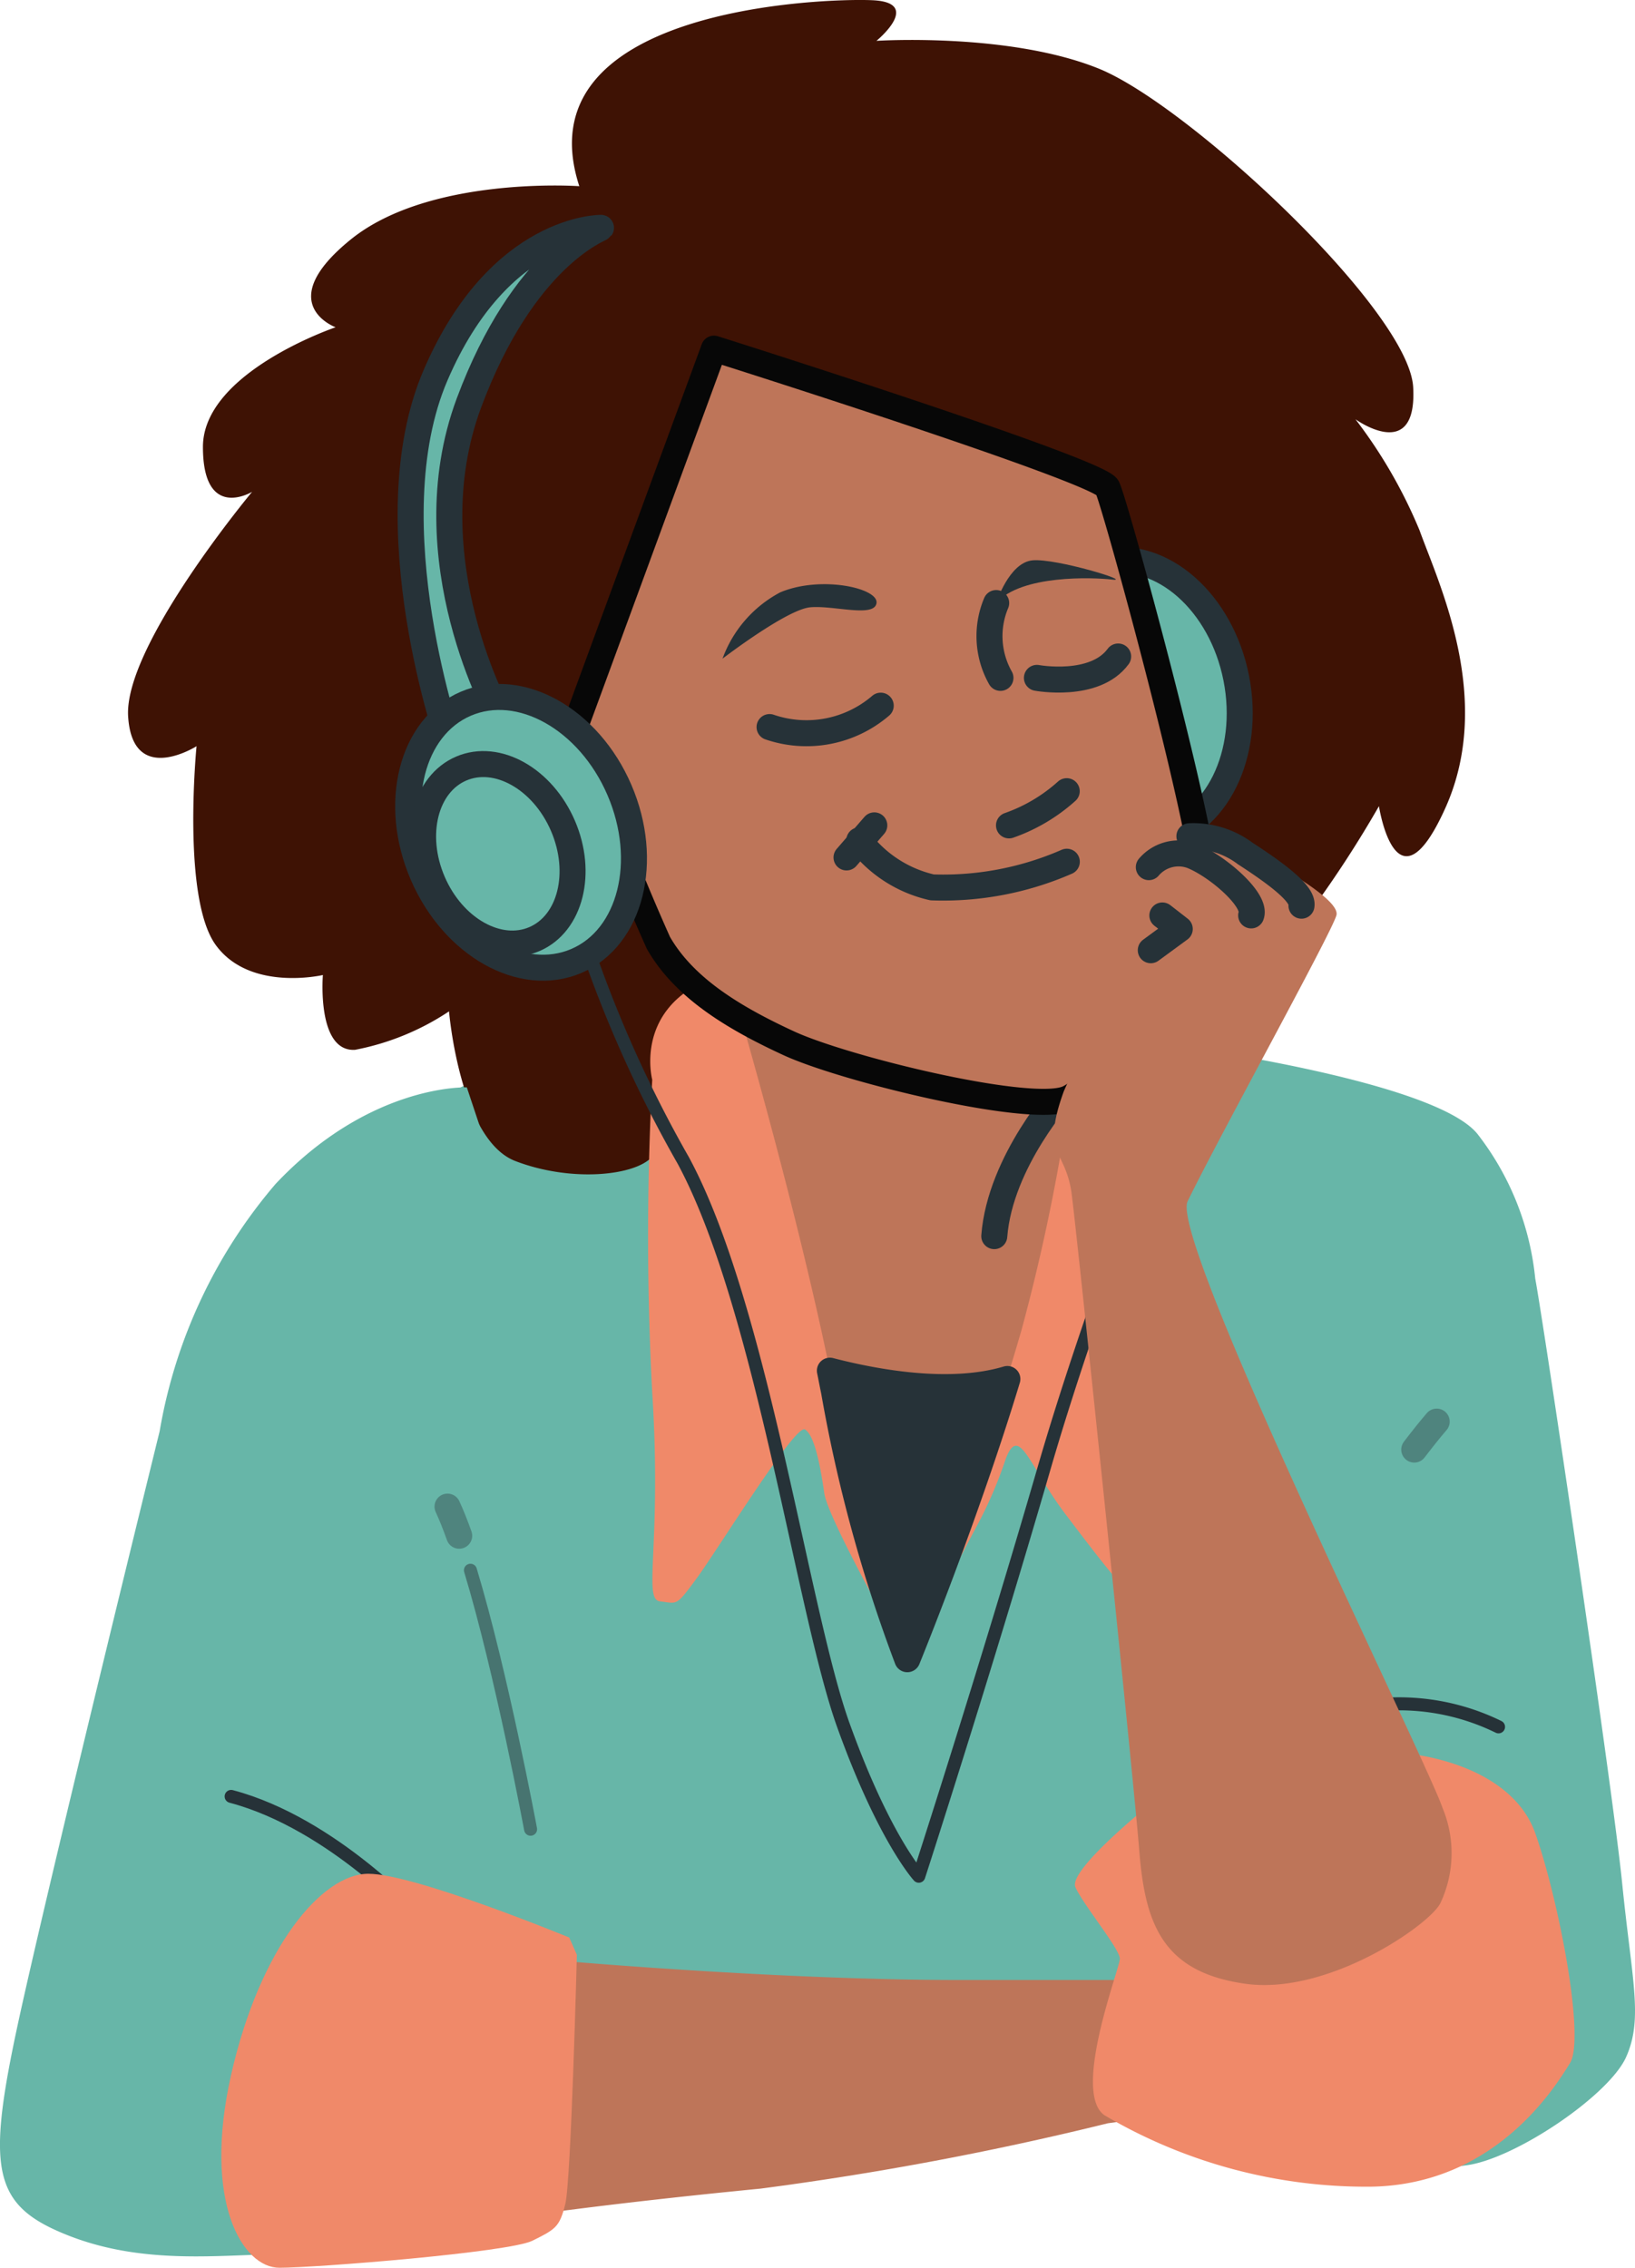 <svg xmlns="http://www.w3.org/2000/svg" width="62.851" height="87.179" viewBox="0 0 62.851 87.179">
  <g id="my_stories" data-name="my stories" transform="translate(-0.164 -0.164)">
    <g id="Group_2659" data-name="Group 2659">
      <path id="Path_1964" data-name="Path 1964" d="M50.749,119.306s10.1,1.337,11.808,3.416a10.787,10.787,0,0,1,2.228,5.57c.3,1.559,2.971,19.532,3.342,23.246s.817,5.2.149,6.684-4.307,3.936-6.164,4.159a10.262,10.262,0,0,1-4.9-.445c-1.263-.52-5.347-3.119-5.347-3.119L8.342,162.159s9.952-35.871,11.809-38.693,9.506-5.05,14.111-5.793,16.487,1.634,16.487,1.634" transform="translate(-5.605 -78.975)" fill="#67b6a8"/>
      <path id="Path_1966" data-name="Path 1966" d="M152.783,201.109a8.7,8.7,0,0,1,7.65,0" transform="translate(-102.664 -134.561)" fill="none" stroke="#263238" stroke-linecap="round" stroke-linejoin="round" stroke-width="0.5"/>
      <path id="Path_1968" data-name="Path 1968" d="M166.226,168.171c.307-.4.6-.771.863-1.075" transform="translate(-111.697 -112.282)" fill="none" stroke="#263238" stroke-linecap="round" stroke-linejoin="round" stroke-width="1" opacity="0.374"/>
      <path id="Path_1970" data-name="Path 1970" d="M32.857,7.658S27.1,7.247,24.064,9.712s-.575,3.369-.575,3.369-5.1,1.726-5.1,4.6,1.89,1.726,1.89,1.726-4.931,5.917-4.766,8.629,2.63,1.15,2.63,1.15-.575,5.835.739,7.643S23,37.982,23,37.982s-.246,2.958,1.233,2.876a9.86,9.86,0,0,0,3.616-1.479s.411,4.931,2.547,5.753,4.6.575,5.26-.164a9.852,9.852,0,0,0,1.232-1.972s.74,2.383,1.644.657a7.091,7.091,0,0,0,.164-5.341c-.493-.74-3.616-7.478-3.616-8.629s4.684-11.916,4.848-12.245,9.7,1.973,10.026,2.219,5.424,14.053,5.424,14.053a8.907,8.907,0,0,0-1.233,4.684c.246,2.219,1.15,3.452,3.945.657a42.994,42.994,0,0,0,5.506-7.56s.657,4.273,2.548.082-.246-8.629-.986-10.683a18.87,18.87,0,0,0-2.465-4.273s2.383,1.726,2.219-1.232S56.278,4.535,52.826,3.138,44.28,2.07,44.28,2.07,46.087.591,44.115.508,30.638.837,32.857,7.658" transform="translate(-10.424 -0.336)" fill="#3e1204"/>
      <path id="Path_1972" data-name="Path 1972" d="M128.562,70.661c.575,2.917-.765,5.637-2.994,6.077s-4.5-1.568-5.078-4.485.765-5.637,2.994-6.077,4.5,1.568,5.078,4.485" transform="translate(-80.875 -44.427)" fill="#67b6a8"/>
      <path id="Path_1973" data-name="Path 1973" d="M128.562,70.661c.575,2.917-.765,5.637-2.994,6.077s-4.5-1.568-5.078-4.485.765-5.637,2.994-6.077S127.987,67.744,128.562,70.661Z" transform="translate(-80.875 -44.427)" fill="none" stroke="#263238" stroke-linecap="round" stroke-linejoin="round" stroke-width="1"/>
      <path id="Path_1974" data-name="Path 1974" d="M76.6,117.9a112.747,112.747,0,0,0,0,12.031c.371,5.867-.371,7.947.3,8.021s.594.223,1.411-.891,3.788-5.941,4.159-5.718.594,1.411.743,2.451,3.193,6.387,3.193,6.387,2.228-4.307,2.748-5.273a16.163,16.163,0,0,0,1.04-2.451c.52-1.337.891.3,2.3,2.154s3.565,4.753,3.788,3.713-1.485-5.2-1.708-9.432.3-9.878-.149-11.437-5.05-4.011-12.031-4.011S76.6,117.9,76.6,117.9" transform="translate(-51.363 -76.227)" fill="#f08969"/>
      <path id="Path_1976" data-name="Path 1976" d="M86.171,115.763s2.616,8.818,3.953,15.651a57.036,57.036,0,0,0,2.822,10.323,132,132,0,0,0,4.382-12.626,75.317,75.317,0,0,0,2.079-10.62Z" transform="translate(-57.904 -77.788)" fill="#be7559"/>
      <path id="Path_1978" data-name="Path 1978" d="M119.687,128.382s-2.451,2.674-2.674,5.57" transform="translate(-78.628 -86.268)" fill="none" stroke="#263238" stroke-linecap="round" stroke-linejoin="round" stroke-width="1"/>
      <path id="Path_1979" data-name="Path 1979" d="M97.751,161.128c.053.259.1.516.154.769a57.023,57.023,0,0,0,2.822,10.323s2.254-5.517,3.846-10.772c-2.183.655-5,.154-6.823-.32" transform="translate(-65.685 -108.272)" fill="#263238"/>
      <path id="Path_1980" data-name="Path 1980" d="M97.751,161.128c.053.259.1.516.154.769a57.023,57.023,0,0,0,2.822,10.323s2.254-5.517,3.846-10.772C102.39,162.1,99.573,161.6,97.751,161.128Z" transform="translate(-65.685 -108.272)" fill="none" stroke="#263238" stroke-linecap="round" stroke-linejoin="round" stroke-width="1"/>
      <path id="Path_1981" data-name="Path 1981" d="M73.225,41.359,67.883,55.9a86.043,86.043,0,0,0,3.205,8.3c.986,1.726,2.876,2.876,5.013,3.862s9.2,2.712,10.683,2.137,5.013-6.328,5.342-7.643-3.452-15.2-3.78-15.86-15.121-5.342-15.121-5.342" transform="translate(-45.615 -27.792)" fill="#be7559"/>
      <path id="Path_1982" data-name="Path 1982" d="M73.225,41.359,67.883,55.9a86.043,86.043,0,0,0,3.205,8.3c.986,1.726,2.876,2.876,5.013,3.862s9.2,2.712,10.683,2.137,5.013-6.328,5.342-7.643-3.452-15.2-3.78-15.86S73.225,41.359,73.225,41.359Z" transform="translate(-45.615 -27.792)" fill="none" stroke="#070707" stroke-linecap="round" stroke-linejoin="round" stroke-width="1"/>
      <path id="Path_1983" data-name="Path 1983" d="M90.68,84.018a4.378,4.378,0,0,0,4.273-.822" transform="translate(-60.933 -55.904)" fill="none" stroke="#263238" stroke-linecap="round" stroke-linejoin="round" stroke-width="1"/>
      <path id="Path_1984" data-name="Path 1984" d="M85.169,71.823a4.7,4.7,0,0,1,2.219-2.548c1.561-.657,3.78-.164,3.7.411s-1.643.082-2.548.164-3.369,1.972-3.369,1.972" transform="translate(-57.23 -46.34)" fill="#263238"/>
      <path id="Path_1985" data-name="Path 1985" d="M117.235,67.794s.493-1.561,1.4-1.643,3.92.841,3.041.739c-.727-.084-3.478-.189-4.438.9" transform="translate(-78.777 -44.447)" fill="#263238"/>
      <path id="Path_1986" data-name="Path 1986" d="M122,78.256s2.219.411,3.123-.822" transform="translate(-81.976 -52.033)" fill="none" stroke="#263238" stroke-linecap="round" stroke-linejoin="round" stroke-width="1"/>
      <path id="Path_1987" data-name="Path 1987" d="M116.725,71.171a3.27,3.27,0,0,0,.164,2.876" transform="translate(-78.267 -47.824)" fill="none" stroke="#263238" stroke-linecap="round" stroke-linejoin="round" stroke-width="1"/>
      <path id="Path_1988" data-name="Path 1988" d="M120.957,93.216a6.546,6.546,0,0,1-2.219,1.315" transform="translate(-79.787 -62.637)" fill="none" stroke="#263238" stroke-linecap="round" stroke-linejoin="round" stroke-width="1"/>
      <path id="Path_1989" data-name="Path 1989" d="M101.2,98.978A4.842,4.842,0,0,0,104,100.786a11.869,11.869,0,0,0,5.177-.986" transform="translate(-68.004 -66.509)" fill="none" stroke="#263238" stroke-linecap="round" stroke-linejoin="round" stroke-width="1"/>
      <line id="Line_24" data-name="Line 24" x1="1.068" y2="1.233" transform="translate(32.705 31.893)" fill="none" stroke="#263238" stroke-linecap="round" stroke-linejoin="round" stroke-width="1"/>
      <path id="Path_1990" data-name="Path 1990" d="M52.09,46.061s-3.472-6.1-1.229-12.128c2.1-5.637,5.04-6.683,5.076-6.732,0,0-3.9-.053-6.358,5.663s.588,14.319.588,14.319Z" transform="translate(-32.671 -18.278)" fill="#67b6a8"/>
      <path id="Path_1991" data-name="Path 1991" d="M52.09,46.061s-3.472-6.1-1.229-12.128c2.1-5.637,5.04-6.683,5.076-6.732,0,0-3.9-.053-6.358,5.663s.588,14.319.588,14.319Z" transform="translate(-32.671 -18.278)" fill="none" stroke="#263238" stroke-linecap="round" stroke-linejoin="round" stroke-width="1"/>
      <path id="Path_1992" data-name="Path 1992" d="M98.442,232.24c-1.188-1.04-1.56-2.005-2.079-2.079a3.5,3.5,0,0,0-2.525-.074,50.3,50.3,0,0,1-5.875.752l.008-.083H77.721c-6.907,0-15.3-.743-15.3-.743l-1.783,9.878s3.416-.52,9.506-1.114A121.335,121.335,0,0,0,83.5,236.264l3.877-.533a18.246,18.246,0,0,0,5.273.445,6.147,6.147,0,0,0,3.268-1.485s0,.817.371,1.04,3.342-.446,3.862-.594.52-.223.594-1.04-1.114-.817-2.3-1.857" transform="translate(-40.748 -154.477)" fill="#be7559"/>
      <path id="Path_1994" data-name="Path 1994" d="M129.453,207.678s-3.268,2.6-2.971,3.268,1.708,2.377,1.708,2.748-1.857,5.125-.594,6.016a19.82,19.82,0,0,0,10.249,2.748c4.753-.074,7.056-3.788,7.65-4.753s-.446-6.312-1.337-8.838-4.6-3.49-7.873-3.045a34.54,34.54,0,0,0-6.832,1.857" transform="translate(-84.978 -138.233)" fill="#f08969"/>
      <path id="Path_1996" data-name="Path 1996" d="M68.63,109.545a47.771,47.771,0,0,0,3.915,8.836c3.02,5.592,4.586,17.336,6.151,21.7S81.6,145.9,81.6,145.9s2.572-7.941,4.809-15.659,5.33-14.583,4.846-16.3" transform="translate(-46.117 -73.61)" fill="none" stroke="#263238" stroke-linecap="round" stroke-linejoin="round" stroke-width="0.5"/>
      <path id="Path_1997" data-name="Path 1997" d="M127.67,99.246s-2.525,2.971-2.079,3.342.817.668,1.188.445.965-.594.965-.594a23.438,23.438,0,0,0-3.342,5.422c-.891,2.451.074,2.228.3,3.936s2.377,22.429,2.6,25.251.892,4.679,4.085,5.124,7.13-2.3,7.5-3.119a4.512,4.512,0,0,0,.074-3.639c-.594-1.782-10.515-21.853-9.8-23.32,1.188-2.451,5.5-10.249,5.719-10.992s-3.565-2.6-4.233-3.119-2.673.52-2.971,1.263" transform="translate(-83.344 -65.747)" fill="#be7559"/>
      <path id="Path_1999" data-name="Path 1999" d="M135.124,101.009a1.5,1.5,0,0,1,1.634-.445c.965.371,2.525,1.708,2.3,2.3" transform="translate(-90.798 -67.51)" fill="none" stroke="#263238" stroke-linecap="round" stroke-linejoin="round" stroke-width="1"/>
      <path id="Path_2000" data-name="Path 2000" d="M139.879,98.476a3.327,3.327,0,0,1,2.154.669c1.262.817,2.228,1.559,2.154,2" transform="translate(-93.993 -66.165)" fill="none" stroke="#263238" stroke-linecap="round" stroke-linejoin="round" stroke-width="1"/>
      <path id="Path_2001" data-name="Path 2001" d="M135.351,109.117l1.114-.817-.669-.52" transform="translate(-90.95 -72.424)" fill="none" stroke="#263238" stroke-linecap="round" stroke-linejoin="round" stroke-width="1"/>
      <path id="Path_2002" data-name="Path 2002" d="M18.445,127.927s-3.713-.149-7.352,3.713a19.709,19.709,0,0,0-4.456,9.506s-3.862,15.67-5.273,21.983S.1,170.854,3.072,172.042s5.941.743,8.244.743a18.192,18.192,0,0,0,4.233-.52l4.382-11.512.965-4.307a17.289,17.289,0,0,0,3.565-10.472" transform="translate(-0.336 -85.962)" fill="#67b6a8"/>
      <path id="Path_2004" data-name="Path 2004" d="M53.392,178.176c-.151-.423-.3-.8-.449-1.119" transform="translate(-35.576 -118.975)" fill="none" stroke="#263238" stroke-linecap="round" stroke-linejoin="round" stroke-width="1" opacity="0.374"/>
      <path id="Path_2005" data-name="Path 2005" d="M57.941,194.469s-1.106-5.964-2.312-9.957" transform="translate(-37.381 -123.985)" fill="none" stroke="#263238" stroke-linecap="round" stroke-linejoin="round" stroke-width="0.5" opacity="0.499"/>
      <path id="Path_2006" data-name="Path 2006" d="M34.864,215.77s-3.342-3.713-7.278-4.753" transform="translate(-18.537 -141.795)" fill="none" stroke="#263238" stroke-linecap="round" stroke-linejoin="round" stroke-width="0.5"/>
      <path id="Path_2009" data-name="Path 2009" d="M40.1,223.191s-.223,8.689-.445,9.58-.371.965-1.263,1.411-8.318,1.04-9.729,1.04S25.7,232.7,26.809,227.8s3.491-7.724,5.273-7.724,7.724,2.451,7.724,2.451Z" transform="translate(-17.76 -147.88)" fill="#f08969"/>
      <path id="Path_2011" data-name="Path 2011" d="M56.46,85.742c1.176,2.731.437,5.672-1.65,6.571S50.078,91.726,48.9,89s-.437-5.672,1.65-6.571,4.732.587,5.907,3.317" transform="translate(-32.485 -55.21)" fill="#67b6a8"/>
      <path id="Path_2012" data-name="Path 2012" d="M56.46,85.742c1.176,2.731.437,5.672-1.65,6.571S50.078,91.726,48.9,89s-.437-5.672,1.65-6.571S55.284,83.011,56.46,85.742Z" transform="translate(-32.485 -55.21)" fill="none" stroke="#263238" stroke-linecap="round" stroke-linejoin="round" stroke-width="1"/>
      <path id="Path_2013" data-name="Path 2013" d="M55.452,92.42c.779,1.809.289,3.757-1.093,4.353s-3.134-.389-3.913-2.2-.289-3.758,1.093-4.353,3.134.388,3.913,2.2" transform="translate(-33.648 -60.51)" fill="#67b6a8"/>
      <path id="Path_2014" data-name="Path 2014" d="M55.452,92.42c.779,1.809.289,3.757-1.093,4.353s-3.134-.389-3.913-2.2-.289-3.758,1.093-4.353S54.673,90.611,55.452,92.42Z" transform="translate(-33.648 -60.51)" fill="none" stroke="#263238" stroke-linecap="round" stroke-linejoin="round" stroke-width="1"/>
    </g>
  </g>
</svg>
